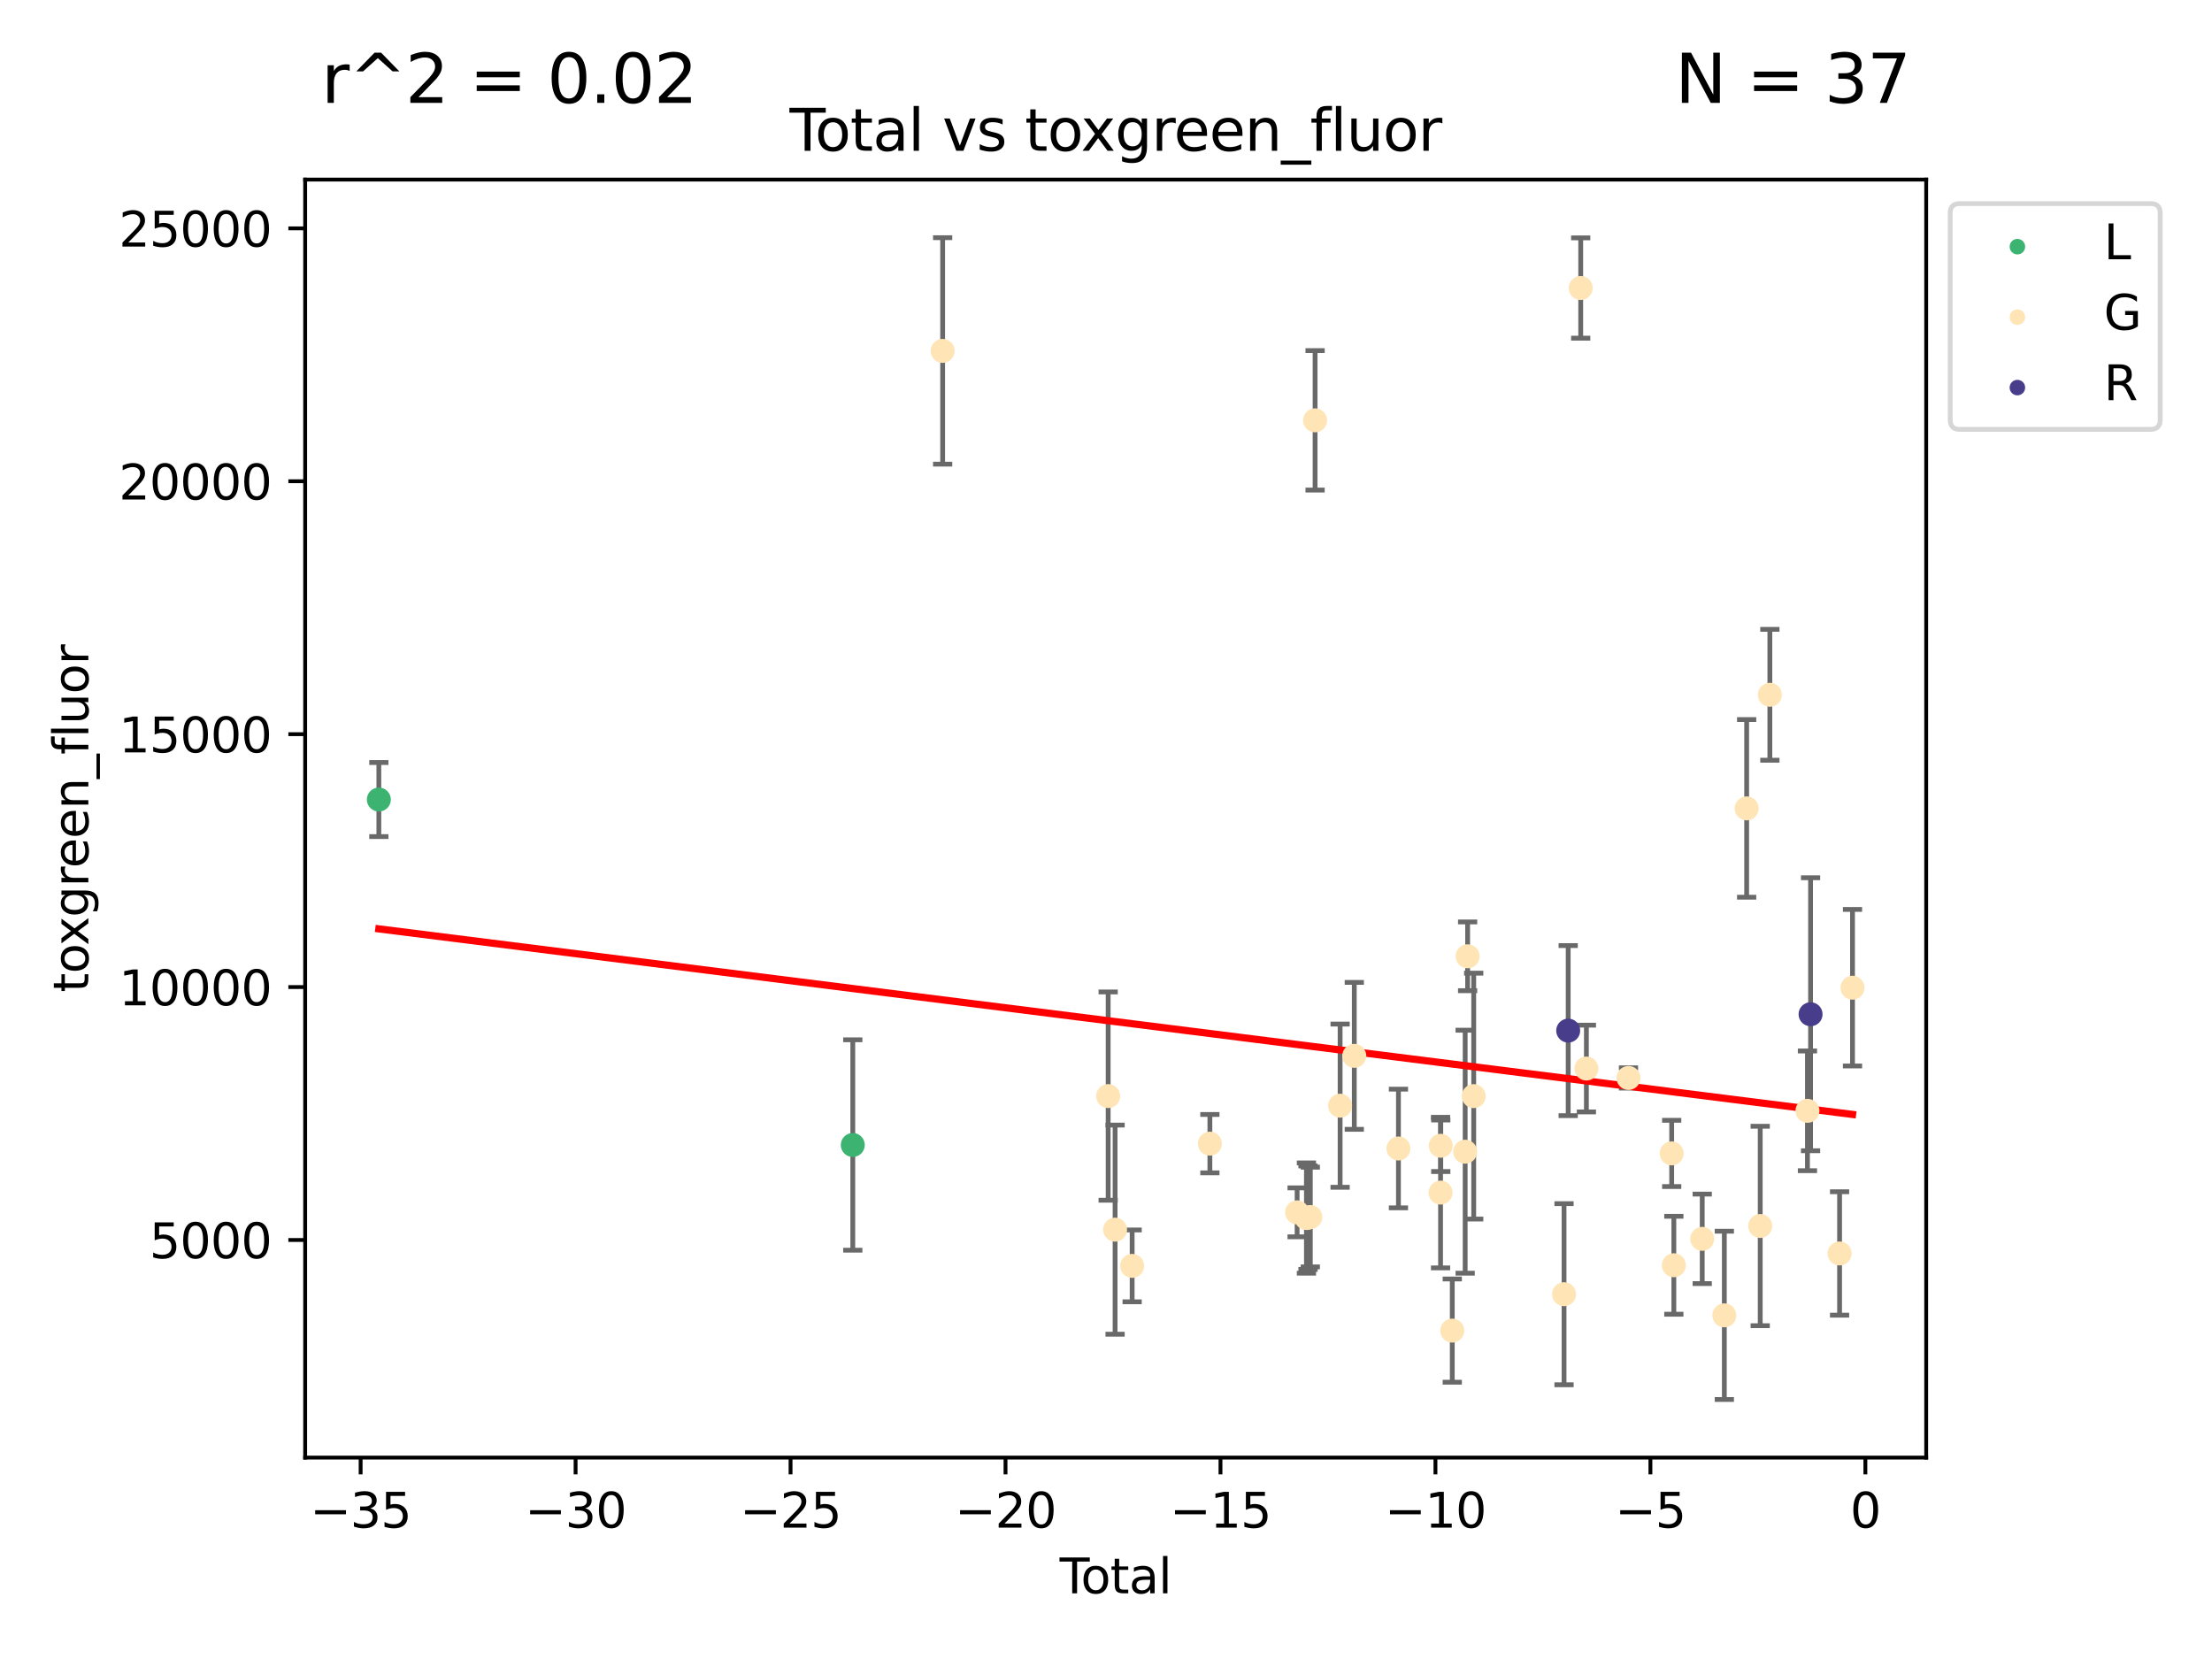 <?xml version="1.0" encoding="utf-8" standalone="no"?>
<!DOCTYPE svg PUBLIC "-//W3C//DTD SVG 1.1//EN"
  "http://www.w3.org/Graphics/SVG/1.1/DTD/svg11.dtd">
<svg xmlns:xlink="http://www.w3.org/1999/xlink" width="460.8pt" height="345.6pt" viewBox="0 0 460.8 345.6" xmlns="http://www.w3.org/2000/svg" version="1.1">
 <defs>
  <style type="text/css">*{stroke-linejoin: round; stroke-linecap: butt}</style>
 </defs>
 <g id="figure_1">
  <g id="patch_1">
   <path d="M 0 345.6 
L 460.8 345.6 
L 460.8 0 
L 0 0 
z
" style="fill: #ffffff"/>
  </g>
  <g id="axes_1">
   <g id="patch_2">
    <path d="M 63.571 303.64 
L 401.26 303.64 
L 401.26 37.411 
L 63.571 37.411 
z
" style="fill: #ffffff"/>
   </g>
   <g id="PathCollection_1">
    <defs>
     <path id="m915b7c02ff" d="M 0 1.118 
C 0.297 1.118 0.581 1 0.791 0.791 
C 1 0.581 1.118 0.297 1.118 0 
C 1.118 -0.297 1 -0.581 0.791 -0.791 
C 0.581 -1 0.297 -1.118 0 -1.118 
C -0.297 -1.118 -0.581 -1 -0.791 -0.791 
C -1 -0.581 -1.118 -0.297 -1.118 0 
C -1.118 0.297 -1 0.581 -0.791 0.791 
C -0.581 1 -0.297 1.118 0 1.118 
z
" style="stroke: #3cb371"/>
    </defs>
    <g clip-path="url(#p51279ee8c5)">
     <use xlink:href="#m915b7c02ff" x="78.921" y="166.56" style="fill: #3cb371; stroke: #3cb371"/>
     <use xlink:href="#m915b7c02ff" x="177.651" y="238.522" style="fill: #3cb371; stroke: #3cb371"/>
    </g>
   </g>
   <g id="PathCollection_2">
    <defs>
     <path id="m45f2be95b2" d="M 0 1.118 
C 0.297 1.118 0.581 1 0.791 0.791 
C 1 0.581 1.118 0.297 1.118 0 
C 1.118 -0.297 1 -0.581 0.791 -0.791 
C 0.581 -1 0.297 -1.118 0 -1.118 
C -0.297 -1.118 -0.581 -1 -0.791 -0.791 
C -1 -0.581 -1.118 -0.297 -1.118 0 
C -1.118 0.297 -1 0.581 -0.791 0.791 
C -0.581 1 -0.297 1.118 0 1.118 
z
" style="stroke: #ffe4b5"/>
    </defs>
    <g clip-path="url(#p51279ee8c5)">
     <use xlink:href="#m45f2be95b2" x="196.371" y="73.099" style="fill: #ffe4b5; stroke: #ffe4b5"/>
     <use xlink:href="#m45f2be95b2" x="230.85" y="228.334" style="fill: #ffe4b5; stroke: #ffe4b5"/>
     <use xlink:href="#m45f2be95b2" x="232.294" y="256.158" style="fill: #ffe4b5; stroke: #ffe4b5"/>
     <use xlink:href="#m45f2be95b2" x="235.846" y="263.706" style="fill: #ffe4b5; stroke: #ffe4b5"/>
     <use xlink:href="#m45f2be95b2" x="252.041" y="238.245" style="fill: #ffe4b5; stroke: #ffe4b5"/>
     <use xlink:href="#m45f2be95b2" x="270.213" y="252.55" style="fill: #ffe4b5; stroke: #ffe4b5"/>
     <use xlink:href="#m45f2be95b2" x="272.154" y="253.745" style="fill: #ffe4b5; stroke: #ffe4b5"/>
     <use xlink:href="#m45f2be95b2" x="272.483" y="253.666" style="fill: #ffe4b5; stroke: #ffe4b5"/>
     <use xlink:href="#m45f2be95b2" x="272.962" y="253.53" style="fill: #ffe4b5; stroke: #ffe4b5"/>
     <use xlink:href="#m45f2be95b2" x="273.958" y="87.564" style="fill: #ffe4b5; stroke: #ffe4b5"/>
     <use xlink:href="#m45f2be95b2" x="279.17" y="230.334" style="fill: #ffe4b5; stroke: #ffe4b5"/>
     <use xlink:href="#m45f2be95b2" x="282.124" y="219.953" style="fill: #ffe4b5; stroke: #ffe4b5"/>
     <use xlink:href="#m45f2be95b2" x="291.322" y="239.253" style="fill: #ffe4b5; stroke: #ffe4b5"/>
     <use xlink:href="#m45f2be95b2" x="300.094" y="248.439" style="fill: #ffe4b5; stroke: #ffe4b5"/>
     <use xlink:href="#m45f2be95b2" x="300.14" y="238.684" style="fill: #ffe4b5; stroke: #ffe4b5"/>
     <use xlink:href="#m45f2be95b2" x="302.534" y="277.189" style="fill: #ffe4b5; stroke: #ffe4b5"/>
     <use xlink:href="#m45f2be95b2" x="305.221" y="239.919" style="fill: #ffe4b5; stroke: #ffe4b5"/>
     <use xlink:href="#m45f2be95b2" x="305.732" y="199.214" style="fill: #ffe4b5; stroke: #ffe4b5"/>
     <use xlink:href="#m45f2be95b2" x="307.001" y="228.34" style="fill: #ffe4b5; stroke: #ffe4b5"/>
     <use xlink:href="#m45f2be95b2" x="325.818" y="269.607" style="fill: #ffe4b5; stroke: #ffe4b5"/>
     <use xlink:href="#m45f2be95b2" x="329.291" y="59.999" style="fill: #ffe4b5; stroke: #ffe4b5"/>
     <use xlink:href="#m45f2be95b2" x="330.476" y="222.597" style="fill: #ffe4b5; stroke: #ffe4b5"/>
     <use xlink:href="#m45f2be95b2" x="339.243" y="224.557" style="fill: #ffe4b5; stroke: #ffe4b5"/>
     <use xlink:href="#m45f2be95b2" x="348.243" y="240.275" style="fill: #ffe4b5; stroke: #ffe4b5"/>
     <use xlink:href="#m45f2be95b2" x="348.692" y="263.573" style="fill: #ffe4b5; stroke: #ffe4b5"/>
     <use xlink:href="#m45f2be95b2" x="354.605" y="258.073" style="fill: #ffe4b5; stroke: #ffe4b5"/>
     <use xlink:href="#m45f2be95b2" x="359.21" y="274.009" style="fill: #ffe4b5; stroke: #ffe4b5"/>
     <use xlink:href="#m45f2be95b2" x="363.86" y="168.402" style="fill: #ffe4b5; stroke: #ffe4b5"/>
     <use xlink:href="#m45f2be95b2" x="366.685" y="255.394" style="fill: #ffe4b5; stroke: #ffe4b5"/>
     <use xlink:href="#m45f2be95b2" x="368.694" y="144.736" style="fill: #ffe4b5; stroke: #ffe4b5"/>
     <use xlink:href="#m45f2be95b2" x="376.525" y="231.405" style="fill: #ffe4b5; stroke: #ffe4b5"/>
     <use xlink:href="#m45f2be95b2" x="383.218" y="261.118" style="fill: #ffe4b5; stroke: #ffe4b5"/>
     <use xlink:href="#m45f2be95b2" x="385.911" y="205.756" style="fill: #ffe4b5; stroke: #ffe4b5"/>
    </g>
   </g>
   <g id="PathCollection_3">
    <defs>
     <path id="mbca2fcb481" d="M 0 1.118 
C 0.297 1.118 0.581 1 0.791 0.791 
C 1 0.581 1.118 0.297 1.118 0 
C 1.118 -0.297 1 -0.581 0.791 -0.791 
C 0.581 -1 0.297 -1.118 0 -1.118 
C -0.297 -1.118 -0.581 -1 -0.791 -0.791 
C -1 -0.581 -1.118 -0.297 -1.118 0 
C -1.118 0.297 -1 0.581 -0.791 0.791 
C -0.581 1 -0.297 1.118 0 1.118 
z
" style="stroke: #483d8b"/>
    </defs>
    <g clip-path="url(#p51279ee8c5)">
     <use xlink:href="#mbca2fcb481" x="326.683" y="214.696" style="fill: #483d8b; stroke: #483d8b"/>
     <use xlink:href="#mbca2fcb481" x="377.174" y="211.285" style="fill: #483d8b; stroke: #483d8b"/>
    </g>
   </g>
   <g id="matplotlib.axis_1">
    <g id="xtick_1">
     <g id="line2d_1">
      <defs>
       <path id="m0733c10290" d="M 0 0 
L 0 3.5 
" style="stroke: #000000; stroke-width: 0.8"/>
      </defs>
      <g>
       <use xlink:href="#m0733c10290" x="75.125" y="303.64" style="stroke: #000000; stroke-width: 0.8"/>
      </g>
     </g>
     <g id="text_1">
      <!-- −35 -->
      <g transform="translate(64.573 318.238)scale(0.1 -0.1)">
       <defs>
        <path id="DejaVuSans-2212" d="M 678 2272 
L 4684 2272 
L 4684 1741 
L 678 1741 
L 678 2272 
z
" transform="scale(0.016)"/>
        <path id="DejaVuSans-33" d="M 2597 2516 
Q 3050 2419 3304 2112 
Q 3559 1806 3559 1356 
Q 3559 666 3084 287 
Q 2609 -91 1734 -91 
Q 1441 -91 1130 -33 
Q 819 25 488 141 
L 488 750 
Q 750 597 1062 519 
Q 1375 441 1716 441 
Q 2309 441 2620 675 
Q 2931 909 2931 1356 
Q 2931 1769 2642 2001 
Q 2353 2234 1838 2234 
L 1294 2234 
L 1294 2753 
L 1863 2753 
Q 2328 2753 2575 2939 
Q 2822 3125 2822 3475 
Q 2822 3834 2567 4026 
Q 2313 4219 1838 4219 
Q 1578 4219 1281 4162 
Q 984 4106 628 3988 
L 628 4550 
Q 988 4650 1302 4700 
Q 1616 4750 1894 4750 
Q 2613 4750 3031 4423 
Q 3450 4097 3450 3541 
Q 3450 3153 3228 2886 
Q 3006 2619 2597 2516 
z
" transform="scale(0.016)"/>
        <path id="DejaVuSans-35" d="M 691 4666 
L 3169 4666 
L 3169 4134 
L 1269 4134 
L 1269 2991 
Q 1406 3038 1543 3061 
Q 1681 3084 1819 3084 
Q 2600 3084 3056 2656 
Q 3513 2228 3513 1497 
Q 3513 744 3044 326 
Q 2575 -91 1722 -91 
Q 1428 -91 1123 -41 
Q 819 9 494 109 
L 494 744 
Q 775 591 1075 516 
Q 1375 441 1709 441 
Q 2250 441 2565 725 
Q 2881 1009 2881 1497 
Q 2881 1984 2565 2268 
Q 2250 2553 1709 2553 
Q 1456 2553 1204 2497 
Q 953 2441 691 2322 
L 691 4666 
z
" transform="scale(0.016)"/>
       </defs>
       <use xlink:href="#DejaVuSans-2212"/>
       <use xlink:href="#DejaVuSans-33" x="83.789"/>
       <use xlink:href="#DejaVuSans-35" x="147.412"/>
      </g>
     </g>
    </g>
    <g id="xtick_2">
     <g id="line2d_2">
      <g>
       <use xlink:href="#m0733c10290" x="119.906" y="303.64" style="stroke: #000000; stroke-width: 0.8"/>
      </g>
     </g>
     <g id="text_2">
      <!-- −30 -->
      <g transform="translate(109.353 318.238)scale(0.1 -0.1)">
       <defs>
        <path id="DejaVuSans-30" d="M 2034 4250 
Q 1547 4250 1301 3770 
Q 1056 3291 1056 2328 
Q 1056 1369 1301 889 
Q 1547 409 2034 409 
Q 2525 409 2770 889 
Q 3016 1369 3016 2328 
Q 3016 3291 2770 3770 
Q 2525 4250 2034 4250 
z
M 2034 4750 
Q 2819 4750 3233 4129 
Q 3647 3509 3647 2328 
Q 3647 1150 3233 529 
Q 2819 -91 2034 -91 
Q 1250 -91 836 529 
Q 422 1150 422 2328 
Q 422 3509 836 4129 
Q 1250 4750 2034 4750 
z
" transform="scale(0.016)"/>
       </defs>
       <use xlink:href="#DejaVuSans-2212"/>
       <use xlink:href="#DejaVuSans-33" x="83.789"/>
       <use xlink:href="#DejaVuSans-30" x="147.412"/>
      </g>
     </g>
    </g>
    <g id="xtick_3">
     <g id="line2d_3">
      <g>
       <use xlink:href="#m0733c10290" x="164.686" y="303.64" style="stroke: #000000; stroke-width: 0.8"/>
      </g>
     </g>
     <g id="text_3">
      <!-- −25 -->
      <g transform="translate(154.134 318.238)scale(0.1 -0.1)">
       <defs>
        <path id="DejaVuSans-32" d="M 1228 531 
L 3431 531 
L 3431 0 
L 469 0 
L 469 531 
Q 828 903 1448 1529 
Q 2069 2156 2228 2338 
Q 2531 2678 2651 2914 
Q 2772 3150 2772 3378 
Q 2772 3750 2511 3984 
Q 2250 4219 1831 4219 
Q 1534 4219 1204 4116 
Q 875 4013 500 3803 
L 500 4441 
Q 881 4594 1212 4672 
Q 1544 4750 1819 4750 
Q 2544 4750 2975 4387 
Q 3406 4025 3406 3419 
Q 3406 3131 3298 2873 
Q 3191 2616 2906 2266 
Q 2828 2175 2409 1742 
Q 1991 1309 1228 531 
z
" transform="scale(0.016)"/>
       </defs>
       <use xlink:href="#DejaVuSans-2212"/>
       <use xlink:href="#DejaVuSans-32" x="83.789"/>
       <use xlink:href="#DejaVuSans-35" x="147.412"/>
      </g>
     </g>
    </g>
    <g id="xtick_4">
     <g id="line2d_4">
      <g>
       <use xlink:href="#m0733c10290" x="209.467" y="303.64" style="stroke: #000000; stroke-width: 0.8"/>
      </g>
     </g>
     <g id="text_4">
      <!-- −20 -->
      <g transform="translate(198.915 318.238)scale(0.1 -0.1)">
       <use xlink:href="#DejaVuSans-2212"/>
       <use xlink:href="#DejaVuSans-32" x="83.789"/>
       <use xlink:href="#DejaVuSans-30" x="147.412"/>
      </g>
     </g>
    </g>
    <g id="xtick_5">
     <g id="line2d_5">
      <g>
       <use xlink:href="#m0733c10290" x="254.248" y="303.64" style="stroke: #000000; stroke-width: 0.8"/>
      </g>
     </g>
     <g id="text_5">
      <!-- −15 -->
      <g transform="translate(243.695 318.238)scale(0.1 -0.1)">
       <defs>
        <path id="DejaVuSans-31" d="M 794 531 
L 1825 531 
L 1825 4091 
L 703 3866 
L 703 4441 
L 1819 4666 
L 2450 4666 
L 2450 531 
L 3481 531 
L 3481 0 
L 794 0 
L 794 531 
z
" transform="scale(0.016)"/>
       </defs>
       <use xlink:href="#DejaVuSans-2212"/>
       <use xlink:href="#DejaVuSans-31" x="83.789"/>
       <use xlink:href="#DejaVuSans-35" x="147.412"/>
      </g>
     </g>
    </g>
    <g id="xtick_6">
     <g id="line2d_6">
      <g>
       <use xlink:href="#m0733c10290" x="299.028" y="303.64" style="stroke: #000000; stroke-width: 0.8"/>
      </g>
     </g>
     <g id="text_6">
      <!-- −10 -->
      <g transform="translate(288.476 318.238)scale(0.1 -0.1)">
       <use xlink:href="#DejaVuSans-2212"/>
       <use xlink:href="#DejaVuSans-31" x="83.789"/>
       <use xlink:href="#DejaVuSans-30" x="147.412"/>
      </g>
     </g>
    </g>
    <g id="xtick_7">
     <g id="line2d_7">
      <g>
       <use xlink:href="#m0733c10290" x="343.809" y="303.64" style="stroke: #000000; stroke-width: 0.8"/>
      </g>
     </g>
     <g id="text_7">
      <!-- −5 -->
      <g transform="translate(336.438 318.238)scale(0.1 -0.1)">
       <use xlink:href="#DejaVuSans-2212"/>
       <use xlink:href="#DejaVuSans-35" x="83.789"/>
      </g>
     </g>
    </g>
    <g id="xtick_8">
     <g id="line2d_8">
      <g>
       <use xlink:href="#m0733c10290" x="388.59" y="303.64" style="stroke: #000000; stroke-width: 0.8"/>
      </g>
     </g>
     <g id="text_8">
      <!-- 0 -->
      <g transform="translate(385.408 318.238)scale(0.1 -0.1)">
       <use xlink:href="#DejaVuSans-30"/>
      </g>
     </g>
    </g>
    <g id="text_9">
     <!-- Total -->
     <g transform="translate(220.739 331.917)scale(0.1 -0.1)">
      <defs>
       <path id="DejaVuSans-54" d="M -19 4666 
L 3928 4666 
L 3928 4134 
L 2272 4134 
L 2272 0 
L 1638 0 
L 1638 4134 
L -19 4134 
L -19 4666 
z
" transform="scale(0.016)"/>
       <path id="DejaVuSans-6f" d="M 1959 3097 
Q 1497 3097 1228 2736 
Q 959 2375 959 1747 
Q 959 1119 1226 758 
Q 1494 397 1959 397 
Q 2419 397 2687 759 
Q 2956 1122 2956 1747 
Q 2956 2369 2687 2733 
Q 2419 3097 1959 3097 
z
M 1959 3584 
Q 2709 3584 3137 3096 
Q 3566 2609 3566 1747 
Q 3566 888 3137 398 
Q 2709 -91 1959 -91 
Q 1206 -91 779 398 
Q 353 888 353 1747 
Q 353 2609 779 3096 
Q 1206 3584 1959 3584 
z
" transform="scale(0.016)"/>
       <path id="DejaVuSans-74" d="M 1172 4494 
L 1172 3500 
L 2356 3500 
L 2356 3053 
L 1172 3053 
L 1172 1153 
Q 1172 725 1289 603 
Q 1406 481 1766 481 
L 2356 481 
L 2356 0 
L 1766 0 
Q 1100 0 847 248 
Q 594 497 594 1153 
L 594 3053 
L 172 3053 
L 172 3500 
L 594 3500 
L 594 4494 
L 1172 4494 
z
" transform="scale(0.016)"/>
       <path id="DejaVuSans-61" d="M 2194 1759 
Q 1497 1759 1228 1600 
Q 959 1441 959 1056 
Q 959 750 1161 570 
Q 1363 391 1709 391 
Q 2188 391 2477 730 
Q 2766 1069 2766 1631 
L 2766 1759 
L 2194 1759 
z
M 3341 1997 
L 3341 0 
L 2766 0 
L 2766 531 
Q 2569 213 2275 61 
Q 1981 -91 1556 -91 
Q 1019 -91 701 211 
Q 384 513 384 1019 
Q 384 1609 779 1909 
Q 1175 2209 1959 2209 
L 2766 2209 
L 2766 2266 
Q 2766 2663 2505 2880 
Q 2244 3097 1772 3097 
Q 1472 3097 1187 3025 
Q 903 2953 641 2809 
L 641 3341 
Q 956 3463 1253 3523 
Q 1550 3584 1831 3584 
Q 2591 3584 2966 3190 
Q 3341 2797 3341 1997 
z
" transform="scale(0.016)"/>
       <path id="DejaVuSans-6c" d="M 603 4863 
L 1178 4863 
L 1178 0 
L 603 0 
L 603 4863 
z
" transform="scale(0.016)"/>
      </defs>
      <use xlink:href="#DejaVuSans-54"/>
      <use xlink:href="#DejaVuSans-6f" x="44.084"/>
      <use xlink:href="#DejaVuSans-74" x="105.266"/>
      <use xlink:href="#DejaVuSans-61" x="144.475"/>
      <use xlink:href="#DejaVuSans-6c" x="205.754"/>
     </g>
    </g>
   </g>
   <g id="matplotlib.axis_2">
    <g id="ytick_1">
     <g id="line2d_9">
      <defs>
       <path id="m9ee59c0e42" d="M 0 0 
L -3.5 0 
" style="stroke: #000000; stroke-width: 0.8"/>
      </defs>
      <g>
       <use xlink:href="#m9ee59c0e42" x="63.571" y="258.308" style="stroke: #000000; stroke-width: 0.8"/>
      </g>
     </g>
     <g id="text_10">
      <!-- 5000 -->
      <g transform="translate(31.121 262.107)scale(0.1 -0.1)">
       <use xlink:href="#DejaVuSans-35"/>
       <use xlink:href="#DejaVuSans-30" x="63.623"/>
       <use xlink:href="#DejaVuSans-30" x="127.246"/>
       <use xlink:href="#DejaVuSans-30" x="190.869"/>
      </g>
     </g>
    </g>
    <g id="ytick_2">
     <g id="line2d_10">
      <g>
       <use xlink:href="#m9ee59c0e42" x="63.571" y="205.624" style="stroke: #000000; stroke-width: 0.8"/>
      </g>
     </g>
     <g id="text_11">
      <!-- 10000 -->
      <g transform="translate(24.759 209.423)scale(0.1 -0.1)">
       <use xlink:href="#DejaVuSans-31"/>
       <use xlink:href="#DejaVuSans-30" x="63.623"/>
       <use xlink:href="#DejaVuSans-30" x="127.246"/>
       <use xlink:href="#DejaVuSans-30" x="190.869"/>
       <use xlink:href="#DejaVuSans-30" x="254.492"/>
      </g>
     </g>
    </g>
    <g id="ytick_3">
     <g id="line2d_11">
      <g>
       <use xlink:href="#m9ee59c0e42" x="63.571" y="152.939" style="stroke: #000000; stroke-width: 0.8"/>
      </g>
     </g>
     <g id="text_12">
      <!-- 15000 -->
      <g transform="translate(24.759 156.739)scale(0.1 -0.1)">
       <use xlink:href="#DejaVuSans-31"/>
       <use xlink:href="#DejaVuSans-35" x="63.623"/>
       <use xlink:href="#DejaVuSans-30" x="127.246"/>
       <use xlink:href="#DejaVuSans-30" x="190.869"/>
       <use xlink:href="#DejaVuSans-30" x="254.492"/>
      </g>
     </g>
    </g>
    <g id="ytick_4">
     <g id="line2d_12">
      <g>
       <use xlink:href="#m9ee59c0e42" x="63.571" y="100.255" style="stroke: #000000; stroke-width: 0.8"/>
      </g>
     </g>
     <g id="text_13">
      <!-- 20000 -->
      <g transform="translate(24.759 104.054)scale(0.1 -0.1)">
       <use xlink:href="#DejaVuSans-32"/>
       <use xlink:href="#DejaVuSans-30" x="63.623"/>
       <use xlink:href="#DejaVuSans-30" x="127.246"/>
       <use xlink:href="#DejaVuSans-30" x="190.869"/>
       <use xlink:href="#DejaVuSans-30" x="254.492"/>
      </g>
     </g>
    </g>
    <g id="ytick_5">
     <g id="line2d_13">
      <g>
       <use xlink:href="#m9ee59c0e42" x="63.571" y="47.571" style="stroke: #000000; stroke-width: 0.8"/>
      </g>
     </g>
     <g id="text_14">
      <!-- 25000 -->
      <g transform="translate(24.759 51.37)scale(0.1 -0.1)">
       <use xlink:href="#DejaVuSans-32"/>
       <use xlink:href="#DejaVuSans-35" x="63.623"/>
       <use xlink:href="#DejaVuSans-30" x="127.246"/>
       <use xlink:href="#DejaVuSans-30" x="190.869"/>
       <use xlink:href="#DejaVuSans-30" x="254.492"/>
      </g>
     </g>
    </g>
    <g id="text_15">
     <!-- toxgreen_fluor -->
     <g transform="translate(18.401 206.72)rotate(-90)scale(0.1 -0.1)">
      <defs>
       <path id="DejaVuSans-78" d="M 3513 3500 
L 2247 1797 
L 3578 0 
L 2900 0 
L 1881 1375 
L 863 0 
L 184 0 
L 1544 1831 
L 300 3500 
L 978 3500 
L 1906 2253 
L 2834 3500 
L 3513 3500 
z
" transform="scale(0.016)"/>
       <path id="DejaVuSans-67" d="M 2906 1791 
Q 2906 2416 2648 2759 
Q 2391 3103 1925 3103 
Q 1463 3103 1205 2759 
Q 947 2416 947 1791 
Q 947 1169 1205 825 
Q 1463 481 1925 481 
Q 2391 481 2648 825 
Q 2906 1169 2906 1791 
z
M 3481 434 
Q 3481 -459 3084 -895 
Q 2688 -1331 1869 -1331 
Q 1566 -1331 1297 -1286 
Q 1028 -1241 775 -1147 
L 775 -588 
Q 1028 -725 1275 -790 
Q 1522 -856 1778 -856 
Q 2344 -856 2625 -561 
Q 2906 -266 2906 331 
L 2906 616 
Q 2728 306 2450 153 
Q 2172 0 1784 0 
Q 1141 0 747 490 
Q 353 981 353 1791 
Q 353 2603 747 3093 
Q 1141 3584 1784 3584 
Q 2172 3584 2450 3431 
Q 2728 3278 2906 2969 
L 2906 3500 
L 3481 3500 
L 3481 434 
z
" transform="scale(0.016)"/>
       <path id="DejaVuSans-72" d="M 2631 2963 
Q 2534 3019 2420 3045 
Q 2306 3072 2169 3072 
Q 1681 3072 1420 2755 
Q 1159 2438 1159 1844 
L 1159 0 
L 581 0 
L 581 3500 
L 1159 3500 
L 1159 2956 
Q 1341 3275 1631 3429 
Q 1922 3584 2338 3584 
Q 2397 3584 2469 3576 
Q 2541 3569 2628 3553 
L 2631 2963 
z
" transform="scale(0.016)"/>
       <path id="DejaVuSans-65" d="M 3597 1894 
L 3597 1613 
L 953 1613 
Q 991 1019 1311 708 
Q 1631 397 2203 397 
Q 2534 397 2845 478 
Q 3156 559 3463 722 
L 3463 178 
Q 3153 47 2828 -22 
Q 2503 -91 2169 -91 
Q 1331 -91 842 396 
Q 353 884 353 1716 
Q 353 2575 817 3079 
Q 1281 3584 2069 3584 
Q 2775 3584 3186 3129 
Q 3597 2675 3597 1894 
z
M 3022 2063 
Q 3016 2534 2758 2815 
Q 2500 3097 2075 3097 
Q 1594 3097 1305 2825 
Q 1016 2553 972 2059 
L 3022 2063 
z
" transform="scale(0.016)"/>
       <path id="DejaVuSans-6e" d="M 3513 2113 
L 3513 0 
L 2938 0 
L 2938 2094 
Q 2938 2591 2744 2837 
Q 2550 3084 2163 3084 
Q 1697 3084 1428 2787 
Q 1159 2491 1159 1978 
L 1159 0 
L 581 0 
L 581 3500 
L 1159 3500 
L 1159 2956 
Q 1366 3272 1645 3428 
Q 1925 3584 2291 3584 
Q 2894 3584 3203 3211 
Q 3513 2838 3513 2113 
z
" transform="scale(0.016)"/>
       <path id="DejaVuSans-5f" d="M 3263 -1063 
L 3263 -1509 
L -63 -1509 
L -63 -1063 
L 3263 -1063 
z
" transform="scale(0.016)"/>
       <path id="DejaVuSans-66" d="M 2375 4863 
L 2375 4384 
L 1825 4384 
Q 1516 4384 1395 4259 
Q 1275 4134 1275 3809 
L 1275 3500 
L 2222 3500 
L 2222 3053 
L 1275 3053 
L 1275 0 
L 697 0 
L 697 3053 
L 147 3053 
L 147 3500 
L 697 3500 
L 697 3744 
Q 697 4328 969 4595 
Q 1241 4863 1831 4863 
L 2375 4863 
z
" transform="scale(0.016)"/>
       <path id="DejaVuSans-75" d="M 544 1381 
L 544 3500 
L 1119 3500 
L 1119 1403 
Q 1119 906 1312 657 
Q 1506 409 1894 409 
Q 2359 409 2629 706 
Q 2900 1003 2900 1516 
L 2900 3500 
L 3475 3500 
L 3475 0 
L 2900 0 
L 2900 538 
Q 2691 219 2414 64 
Q 2138 -91 1772 -91 
Q 1169 -91 856 284 
Q 544 659 544 1381 
z
M 1991 3584 
L 1991 3584 
z
" transform="scale(0.016)"/>
      </defs>
      <use xlink:href="#DejaVuSans-74"/>
      <use xlink:href="#DejaVuSans-6f" x="39.209"/>
      <use xlink:href="#DejaVuSans-78" x="97.266"/>
      <use xlink:href="#DejaVuSans-67" x="156.445"/>
      <use xlink:href="#DejaVuSans-72" x="219.922"/>
      <use xlink:href="#DejaVuSans-65" x="258.785"/>
      <use xlink:href="#DejaVuSans-65" x="320.309"/>
      <use xlink:href="#DejaVuSans-6e" x="381.832"/>
      <use xlink:href="#DejaVuSans-5f" x="445.211"/>
      <use xlink:href="#DejaVuSans-66" x="495.211"/>
      <use xlink:href="#DejaVuSans-6c" x="530.416"/>
      <use xlink:href="#DejaVuSans-75" x="558.199"/>
      <use xlink:href="#DejaVuSans-6f" x="621.578"/>
      <use xlink:href="#DejaVuSans-72" x="682.76"/>
     </g>
    </g>
   </g>
   <g id="LineCollection_1">
    <path d="M 78.921 174.275 
L 78.921 158.846 
" clip-path="url(#p51279ee8c5)" style="fill: none; stroke: #696969"/>
    <path d="M 177.651 260.439 
L 177.651 216.605 
" clip-path="url(#p51279ee8c5)" style="fill: none; stroke: #696969"/>
   </g>
   <g id="line2d_14">
    <defs>
     <path id="m45210d6187" d="M 2 0 
L -2 -0 
" style="stroke: #696969"/>
    </defs>
    <g clip-path="url(#p51279ee8c5)">
     <use xlink:href="#m45210d6187" x="78.921" y="174.275" style="fill: #696969; stroke: #696969"/>
     <use xlink:href="#m45210d6187" x="177.651" y="260.439" style="fill: #696969; stroke: #696969"/>
    </g>
   </g>
   <g id="line2d_15">
    <g clip-path="url(#p51279ee8c5)">
     <use xlink:href="#m45210d6187" x="78.921" y="158.846" style="fill: #696969; stroke: #696969"/>
     <use xlink:href="#m45210d6187" x="177.651" y="216.605" style="fill: #696969; stroke: #696969"/>
    </g>
   </g>
   <g id="LineCollection_2">
    <path d="M 196.371 96.686 
L 196.371 49.513 
" clip-path="url(#p51279ee8c5)" style="fill: none; stroke: #696969"/>
    <path d="M 230.85 250.027 
L 230.85 206.642 
" clip-path="url(#p51279ee8c5)" style="fill: none; stroke: #696969"/>
    <path d="M 232.294 277.943 
L 232.294 234.374 
" clip-path="url(#p51279ee8c5)" style="fill: none; stroke: #696969"/>
    <path d="M 235.846 271.192 
L 235.846 256.219 
" clip-path="url(#p51279ee8c5)" style="fill: none; stroke: #696969"/>
    <path d="M 252.041 244.33 
L 252.041 232.16 
" clip-path="url(#p51279ee8c5)" style="fill: none; stroke: #696969"/>
    <path d="M 270.213 257.646 
L 270.213 247.454 
" clip-path="url(#p51279ee8c5)" style="fill: none; stroke: #696969"/>
    <path d="M 272.154 265.232 
L 272.154 242.258 
" clip-path="url(#p51279ee8c5)" style="fill: none; stroke: #696969"/>
    <path d="M 272.483 264.438 
L 272.483 242.894 
" clip-path="url(#p51279ee8c5)" style="fill: none; stroke: #696969"/>
    <path d="M 272.962 263.917 
L 272.962 243.143 
" clip-path="url(#p51279ee8c5)" style="fill: none; stroke: #696969"/>
    <path d="M 273.958 102.087 
L 273.958 73.041 
" clip-path="url(#p51279ee8c5)" style="fill: none; stroke: #696969"/>
    <path d="M 279.17 247.334 
L 279.17 213.334 
" clip-path="url(#p51279ee8c5)" style="fill: none; stroke: #696969"/>
    <path d="M 282.124 235.26 
L 282.124 204.647 
" clip-path="url(#p51279ee8c5)" style="fill: none; stroke: #696969"/>
    <path d="M 291.322 251.611 
L 291.322 226.895 
" clip-path="url(#p51279ee8c5)" style="fill: none; stroke: #696969"/>
    <path d="M 300.094 264.127 
L 300.094 232.751 
" clip-path="url(#p51279ee8c5)" style="fill: none; stroke: #696969"/>
    <path d="M 300.14 244.053 
L 300.14 233.315 
" clip-path="url(#p51279ee8c5)" style="fill: none; stroke: #696969"/>
    <path d="M 302.534 287.942 
L 302.534 266.435 
" clip-path="url(#p51279ee8c5)" style="fill: none; stroke: #696969"/>
    <path d="M 305.221 265.23 
L 305.221 214.608 
" clip-path="url(#p51279ee8c5)" style="fill: none; stroke: #696969"/>
    <path d="M 305.732 206.375 
L 305.732 192.053 
" clip-path="url(#p51279ee8c5)" style="fill: none; stroke: #696969"/>
    <path d="M 307.001 253.95 
L 307.001 202.729 
" clip-path="url(#p51279ee8c5)" style="fill: none; stroke: #696969"/>
    <path d="M 325.818 288.474 
L 325.818 250.739 
" clip-path="url(#p51279ee8c5)" style="fill: none; stroke: #696969"/>
    <path d="M 329.291 70.448 
L 329.291 49.55 
" clip-path="url(#p51279ee8c5)" style="fill: none; stroke: #696969"/>
    <path d="M 330.476 231.633 
L 330.476 213.562 
" clip-path="url(#p51279ee8c5)" style="fill: none; stroke: #696969"/>
    <path d="M 339.243 226.669 
L 339.243 222.445 
" clip-path="url(#p51279ee8c5)" style="fill: none; stroke: #696969"/>
    <path d="M 348.243 247.175 
L 348.243 233.376 
" clip-path="url(#p51279ee8c5)" style="fill: none; stroke: #696969"/>
    <path d="M 348.692 273.778 
L 348.692 253.369 
" clip-path="url(#p51279ee8c5)" style="fill: none; stroke: #696969"/>
    <path d="M 354.605 267.391 
L 354.605 248.754 
" clip-path="url(#p51279ee8c5)" style="fill: none; stroke: #696969"/>
    <path d="M 359.21 291.539 
L 359.21 256.48 
" clip-path="url(#p51279ee8c5)" style="fill: none; stroke: #696969"/>
    <path d="M 363.86 186.905 
L 363.86 149.9 
" clip-path="url(#p51279ee8c5)" style="fill: none; stroke: #696969"/>
    <path d="M 366.685 276.164 
L 366.685 234.625 
" clip-path="url(#p51279ee8c5)" style="fill: none; stroke: #696969"/>
    <path d="M 368.694 158.368 
L 368.694 131.105 
" clip-path="url(#p51279ee8c5)" style="fill: none; stroke: #696969"/>
    <path d="M 376.525 243.876 
L 376.525 218.934 
" clip-path="url(#p51279ee8c5)" style="fill: none; stroke: #696969"/>
    <path d="M 383.218 273.973 
L 383.218 248.262 
" clip-path="url(#p51279ee8c5)" style="fill: none; stroke: #696969"/>
    <path d="M 385.911 222.061 
L 385.911 189.45 
" clip-path="url(#p51279ee8c5)" style="fill: none; stroke: #696969"/>
   </g>
   <g id="line2d_16">
    <g clip-path="url(#p51279ee8c5)">
     <use xlink:href="#m45210d6187" x="196.371" y="96.686" style="fill: #696969; stroke: #696969"/>
     <use xlink:href="#m45210d6187" x="230.85" y="250.027" style="fill: #696969; stroke: #696969"/>
     <use xlink:href="#m45210d6187" x="232.294" y="277.943" style="fill: #696969; stroke: #696969"/>
     <use xlink:href="#m45210d6187" x="235.846" y="271.192" style="fill: #696969; stroke: #696969"/>
     <use xlink:href="#m45210d6187" x="252.041" y="244.33" style="fill: #696969; stroke: #696969"/>
     <use xlink:href="#m45210d6187" x="270.213" y="257.646" style="fill: #696969; stroke: #696969"/>
     <use xlink:href="#m45210d6187" x="272.154" y="265.232" style="fill: #696969; stroke: #696969"/>
     <use xlink:href="#m45210d6187" x="272.483" y="264.438" style="fill: #696969; stroke: #696969"/>
     <use xlink:href="#m45210d6187" x="272.962" y="263.917" style="fill: #696969; stroke: #696969"/>
     <use xlink:href="#m45210d6187" x="273.958" y="102.087" style="fill: #696969; stroke: #696969"/>
     <use xlink:href="#m45210d6187" x="279.17" y="247.334" style="fill: #696969; stroke: #696969"/>
     <use xlink:href="#m45210d6187" x="282.124" y="235.26" style="fill: #696969; stroke: #696969"/>
     <use xlink:href="#m45210d6187" x="291.322" y="251.611" style="fill: #696969; stroke: #696969"/>
     <use xlink:href="#m45210d6187" x="300.094" y="264.127" style="fill: #696969; stroke: #696969"/>
     <use xlink:href="#m45210d6187" x="300.14" y="244.053" style="fill: #696969; stroke: #696969"/>
     <use xlink:href="#m45210d6187" x="302.534" y="287.942" style="fill: #696969; stroke: #696969"/>
     <use xlink:href="#m45210d6187" x="305.221" y="265.23" style="fill: #696969; stroke: #696969"/>
     <use xlink:href="#m45210d6187" x="305.732" y="206.375" style="fill: #696969; stroke: #696969"/>
     <use xlink:href="#m45210d6187" x="307.001" y="253.95" style="fill: #696969; stroke: #696969"/>
     <use xlink:href="#m45210d6187" x="325.818" y="288.474" style="fill: #696969; stroke: #696969"/>
     <use xlink:href="#m45210d6187" x="329.291" y="70.448" style="fill: #696969; stroke: #696969"/>
     <use xlink:href="#m45210d6187" x="330.476" y="231.633" style="fill: #696969; stroke: #696969"/>
     <use xlink:href="#m45210d6187" x="339.243" y="226.669" style="fill: #696969; stroke: #696969"/>
     <use xlink:href="#m45210d6187" x="348.243" y="247.175" style="fill: #696969; stroke: #696969"/>
     <use xlink:href="#m45210d6187" x="348.692" y="273.778" style="fill: #696969; stroke: #696969"/>
     <use xlink:href="#m45210d6187" x="354.605" y="267.391" style="fill: #696969; stroke: #696969"/>
     <use xlink:href="#m45210d6187" x="359.21" y="291.539" style="fill: #696969; stroke: #696969"/>
     <use xlink:href="#m45210d6187" x="363.86" y="186.905" style="fill: #696969; stroke: #696969"/>
     <use xlink:href="#m45210d6187" x="366.685" y="276.164" style="fill: #696969; stroke: #696969"/>
     <use xlink:href="#m45210d6187" x="368.694" y="158.368" style="fill: #696969; stroke: #696969"/>
     <use xlink:href="#m45210d6187" x="376.525" y="243.876" style="fill: #696969; stroke: #696969"/>
     <use xlink:href="#m45210d6187" x="383.218" y="273.973" style="fill: #696969; stroke: #696969"/>
     <use xlink:href="#m45210d6187" x="385.911" y="222.061" style="fill: #696969; stroke: #696969"/>
    </g>
   </g>
   <g id="line2d_17">
    <g clip-path="url(#p51279ee8c5)">
     <use xlink:href="#m45210d6187" x="196.371" y="49.513" style="fill: #696969; stroke: #696969"/>
     <use xlink:href="#m45210d6187" x="230.85" y="206.642" style="fill: #696969; stroke: #696969"/>
     <use xlink:href="#m45210d6187" x="232.294" y="234.374" style="fill: #696969; stroke: #696969"/>
     <use xlink:href="#m45210d6187" x="235.846" y="256.219" style="fill: #696969; stroke: #696969"/>
     <use xlink:href="#m45210d6187" x="252.041" y="232.16" style="fill: #696969; stroke: #696969"/>
     <use xlink:href="#m45210d6187" x="270.213" y="247.454" style="fill: #696969; stroke: #696969"/>
     <use xlink:href="#m45210d6187" x="272.154" y="242.258" style="fill: #696969; stroke: #696969"/>
     <use xlink:href="#m45210d6187" x="272.483" y="242.894" style="fill: #696969; stroke: #696969"/>
     <use xlink:href="#m45210d6187" x="272.962" y="243.143" style="fill: #696969; stroke: #696969"/>
     <use xlink:href="#m45210d6187" x="273.958" y="73.041" style="fill: #696969; stroke: #696969"/>
     <use xlink:href="#m45210d6187" x="279.17" y="213.334" style="fill: #696969; stroke: #696969"/>
     <use xlink:href="#m45210d6187" x="282.124" y="204.647" style="fill: #696969; stroke: #696969"/>
     <use xlink:href="#m45210d6187" x="291.322" y="226.895" style="fill: #696969; stroke: #696969"/>
     <use xlink:href="#m45210d6187" x="300.094" y="232.751" style="fill: #696969; stroke: #696969"/>
     <use xlink:href="#m45210d6187" x="300.14" y="233.315" style="fill: #696969; stroke: #696969"/>
     <use xlink:href="#m45210d6187" x="302.534" y="266.435" style="fill: #696969; stroke: #696969"/>
     <use xlink:href="#m45210d6187" x="305.221" y="214.608" style="fill: #696969; stroke: #696969"/>
     <use xlink:href="#m45210d6187" x="305.732" y="192.053" style="fill: #696969; stroke: #696969"/>
     <use xlink:href="#m45210d6187" x="307.001" y="202.729" style="fill: #696969; stroke: #696969"/>
     <use xlink:href="#m45210d6187" x="325.818" y="250.739" style="fill: #696969; stroke: #696969"/>
     <use xlink:href="#m45210d6187" x="329.291" y="49.55" style="fill: #696969; stroke: #696969"/>
     <use xlink:href="#m45210d6187" x="330.476" y="213.562" style="fill: #696969; stroke: #696969"/>
     <use xlink:href="#m45210d6187" x="339.243" y="222.445" style="fill: #696969; stroke: #696969"/>
     <use xlink:href="#m45210d6187" x="348.243" y="233.376" style="fill: #696969; stroke: #696969"/>
     <use xlink:href="#m45210d6187" x="348.692" y="253.369" style="fill: #696969; stroke: #696969"/>
     <use xlink:href="#m45210d6187" x="354.605" y="248.754" style="fill: #696969; stroke: #696969"/>
     <use xlink:href="#m45210d6187" x="359.21" y="256.48" style="fill: #696969; stroke: #696969"/>
     <use xlink:href="#m45210d6187" x="363.86" y="149.9" style="fill: #696969; stroke: #696969"/>
     <use xlink:href="#m45210d6187" x="366.685" y="234.625" style="fill: #696969; stroke: #696969"/>
     <use xlink:href="#m45210d6187" x="368.694" y="131.105" style="fill: #696969; stroke: #696969"/>
     <use xlink:href="#m45210d6187" x="376.525" y="218.934" style="fill: #696969; stroke: #696969"/>
     <use xlink:href="#m45210d6187" x="383.218" y="248.262" style="fill: #696969; stroke: #696969"/>
     <use xlink:href="#m45210d6187" x="385.911" y="189.45" style="fill: #696969; stroke: #696969"/>
    </g>
   </g>
   <g id="LineCollection_3">
    <path d="M 326.683 232.406 
L 326.683 196.986 
" clip-path="url(#p51279ee8c5)" style="fill: none; stroke: #696969"/>
    <path d="M 377.174 239.72 
L 377.174 182.85 
" clip-path="url(#p51279ee8c5)" style="fill: none; stroke: #696969"/>
   </g>
   <g id="line2d_18">
    <g clip-path="url(#p51279ee8c5)">
     <use xlink:href="#m45210d6187" x="326.683" y="232.406" style="fill: #696969; stroke: #696969"/>
     <use xlink:href="#m45210d6187" x="377.174" y="239.72" style="fill: #696969; stroke: #696969"/>
    </g>
   </g>
   <g id="line2d_19">
    <g clip-path="url(#p51279ee8c5)">
     <use xlink:href="#m45210d6187" x="326.683" y="196.986" style="fill: #696969; stroke: #696969"/>
     <use xlink:href="#m45210d6187" x="377.174" y="182.85" style="fill: #696969; stroke: #696969"/>
    </g>
   </g>
   <g id="line2d_20">
    <path d="M 78.921 193.503 
L 177.651 205.934 
L 196.371 208.291 
L 230.85 212.632 
L 232.294 212.814 
L 235.846 213.261 
L 252.041 215.3 
L 270.213 217.588 
L 272.154 217.833 
L 272.483 217.874 
L 272.962 217.935 
L 273.958 218.06 
L 279.17 218.716 
L 282.124 219.088 
L 291.322 220.246 
L 300.094 221.351 
L 300.14 221.357 
L 302.534 221.658 
L 305.221 221.996 
L 305.732 222.061 
L 307.001 222.22 
L 325.818 224.59 
L 326.683 224.699 
L 329.291 225.027 
L 330.476 225.176 
L 339.243 226.28 
L 348.243 227.413 
L 348.692 227.47 
L 354.605 228.214 
L 359.21 228.794 
L 363.86 229.38 
L 366.685 229.735 
L 368.694 229.988 
L 376.525 230.974 
L 377.174 231.056 
L 383.218 231.817 
L 385.911 232.156 
" clip-path="url(#p51279ee8c5)" style="fill: none; stroke: #ff0000; stroke-width: 1.5; stroke-linecap: square"/>
   </g>
   <g id="line2d_21">
    <defs>
     <path id="m58de943e91" d="M 0 2 
C 0.53 2 1.039 1.789 1.414 1.414 
C 1.789 1.039 2 0.53 2 0 
C 2 -0.53 1.789 -1.039 1.414 -1.414 
C 1.039 -1.789 0.53 -2 0 -2 
C -0.53 -2 -1.039 -1.789 -1.414 -1.414 
C -1.789 -1.039 -2 -0.53 -2 0 
C -2 0.53 -1.789 1.039 -1.414 1.414 
C -1.039 1.789 -0.53 2 0 2 
z
" style="stroke: #3cb371"/>
    </defs>
    <g clip-path="url(#p51279ee8c5)">
     <use xlink:href="#m58de943e91" x="78.921" y="166.56" style="fill: #3cb371; stroke: #3cb371"/>
     <use xlink:href="#m58de943e91" x="177.651" y="238.522" style="fill: #3cb371; stroke: #3cb371"/>
    </g>
   </g>
   <g id="line2d_22">
    <defs>
     <path id="m9db73c5b51" d="M 0 2 
C 0.53 2 1.039 1.789 1.414 1.414 
C 1.789 1.039 2 0.53 2 0 
C 2 -0.53 1.789 -1.039 1.414 -1.414 
C 1.039 -1.789 0.53 -2 0 -2 
C -0.53 -2 -1.039 -1.789 -1.414 -1.414 
C -1.789 -1.039 -2 -0.53 -2 0 
C -2 0.53 -1.789 1.039 -1.414 1.414 
C -1.039 1.789 -0.53 2 0 2 
z
" style="stroke: #ffe4b5"/>
    </defs>
    <g clip-path="url(#p51279ee8c5)">
     <use xlink:href="#m9db73c5b51" x="196.371" y="73.099" style="fill: #ffe4b5; stroke: #ffe4b5"/>
     <use xlink:href="#m9db73c5b51" x="230.85" y="228.334" style="fill: #ffe4b5; stroke: #ffe4b5"/>
     <use xlink:href="#m9db73c5b51" x="232.294" y="256.158" style="fill: #ffe4b5; stroke: #ffe4b5"/>
     <use xlink:href="#m9db73c5b51" x="235.846" y="263.706" style="fill: #ffe4b5; stroke: #ffe4b5"/>
     <use xlink:href="#m9db73c5b51" x="252.041" y="238.245" style="fill: #ffe4b5; stroke: #ffe4b5"/>
     <use xlink:href="#m9db73c5b51" x="270.213" y="252.55" style="fill: #ffe4b5; stroke: #ffe4b5"/>
     <use xlink:href="#m9db73c5b51" x="272.154" y="253.745" style="fill: #ffe4b5; stroke: #ffe4b5"/>
     <use xlink:href="#m9db73c5b51" x="272.483" y="253.666" style="fill: #ffe4b5; stroke: #ffe4b5"/>
     <use xlink:href="#m9db73c5b51" x="272.962" y="253.53" style="fill: #ffe4b5; stroke: #ffe4b5"/>
     <use xlink:href="#m9db73c5b51" x="273.958" y="87.564" style="fill: #ffe4b5; stroke: #ffe4b5"/>
     <use xlink:href="#m9db73c5b51" x="279.17" y="230.334" style="fill: #ffe4b5; stroke: #ffe4b5"/>
     <use xlink:href="#m9db73c5b51" x="282.124" y="219.953" style="fill: #ffe4b5; stroke: #ffe4b5"/>
     <use xlink:href="#m9db73c5b51" x="291.322" y="239.253" style="fill: #ffe4b5; stroke: #ffe4b5"/>
     <use xlink:href="#m9db73c5b51" x="300.094" y="248.439" style="fill: #ffe4b5; stroke: #ffe4b5"/>
     <use xlink:href="#m9db73c5b51" x="300.14" y="238.684" style="fill: #ffe4b5; stroke: #ffe4b5"/>
     <use xlink:href="#m9db73c5b51" x="302.534" y="277.189" style="fill: #ffe4b5; stroke: #ffe4b5"/>
     <use xlink:href="#m9db73c5b51" x="305.221" y="239.919" style="fill: #ffe4b5; stroke: #ffe4b5"/>
     <use xlink:href="#m9db73c5b51" x="305.732" y="199.214" style="fill: #ffe4b5; stroke: #ffe4b5"/>
     <use xlink:href="#m9db73c5b51" x="307.001" y="228.34" style="fill: #ffe4b5; stroke: #ffe4b5"/>
     <use xlink:href="#m9db73c5b51" x="325.818" y="269.607" style="fill: #ffe4b5; stroke: #ffe4b5"/>
     <use xlink:href="#m9db73c5b51" x="329.291" y="59.999" style="fill: #ffe4b5; stroke: #ffe4b5"/>
     <use xlink:href="#m9db73c5b51" x="330.476" y="222.597" style="fill: #ffe4b5; stroke: #ffe4b5"/>
     <use xlink:href="#m9db73c5b51" x="339.243" y="224.557" style="fill: #ffe4b5; stroke: #ffe4b5"/>
     <use xlink:href="#m9db73c5b51" x="348.243" y="240.275" style="fill: #ffe4b5; stroke: #ffe4b5"/>
     <use xlink:href="#m9db73c5b51" x="348.692" y="263.573" style="fill: #ffe4b5; stroke: #ffe4b5"/>
     <use xlink:href="#m9db73c5b51" x="354.605" y="258.073" style="fill: #ffe4b5; stroke: #ffe4b5"/>
     <use xlink:href="#m9db73c5b51" x="359.21" y="274.009" style="fill: #ffe4b5; stroke: #ffe4b5"/>
     <use xlink:href="#m9db73c5b51" x="363.86" y="168.402" style="fill: #ffe4b5; stroke: #ffe4b5"/>
     <use xlink:href="#m9db73c5b51" x="366.685" y="255.394" style="fill: #ffe4b5; stroke: #ffe4b5"/>
     <use xlink:href="#m9db73c5b51" x="368.694" y="144.736" style="fill: #ffe4b5; stroke: #ffe4b5"/>
     <use xlink:href="#m9db73c5b51" x="376.525" y="231.405" style="fill: #ffe4b5; stroke: #ffe4b5"/>
     <use xlink:href="#m9db73c5b51" x="383.218" y="261.118" style="fill: #ffe4b5; stroke: #ffe4b5"/>
     <use xlink:href="#m9db73c5b51" x="385.911" y="205.756" style="fill: #ffe4b5; stroke: #ffe4b5"/>
    </g>
   </g>
   <g id="line2d_23">
    <defs>
     <path id="mffc2d83bef" d="M 0 2 
C 0.53 2 1.039 1.789 1.414 1.414 
C 1.789 1.039 2 0.53 2 0 
C 2 -0.53 1.789 -1.039 1.414 -1.414 
C 1.039 -1.789 0.53 -2 0 -2 
C -0.53 -2 -1.039 -1.789 -1.414 -1.414 
C -1.789 -1.039 -2 -0.53 -2 0 
C -2 0.53 -1.789 1.039 -1.414 1.414 
C -1.039 1.789 -0.53 2 0 2 
z
" style="stroke: #483d8b"/>
    </defs>
    <g clip-path="url(#p51279ee8c5)">
     <use xlink:href="#mffc2d83bef" x="326.683" y="214.696" style="fill: #483d8b; stroke: #483d8b"/>
     <use xlink:href="#mffc2d83bef" x="377.174" y="211.285" style="fill: #483d8b; stroke: #483d8b"/>
    </g>
   </g>
   <g id="patch_3">
    <path d="M 63.571 303.64 
L 63.571 37.411 
" style="fill: none; stroke: #000000; stroke-width: 0.8; stroke-linejoin: miter; stroke-linecap: square"/>
   </g>
   <g id="patch_4">
    <path d="M 401.26 303.64 
L 401.26 37.411 
" style="fill: none; stroke: #000000; stroke-width: 0.8; stroke-linejoin: miter; stroke-linecap: square"/>
   </g>
   <g id="patch_5">
    <path d="M 63.571 303.64 
L 401.26 303.64 
" style="fill: none; stroke: #000000; stroke-width: 0.8; stroke-linejoin: miter; stroke-linecap: square"/>
   </g>
   <g id="patch_6">
    <path d="M 63.571 37.411 
L 401.26 37.411 
" style="fill: none; stroke: #000000; stroke-width: 0.8; stroke-linejoin: miter; stroke-linecap: square"/>
   </g>
   <g id="text_16">
    <!-- N = 37 -->
    <g transform="translate(348.964 21.426)scale(0.14 -0.14)">
     <defs>
      <path id="DejaVuSans-4e" d="M 628 4666 
L 1478 4666 
L 3547 763 
L 3547 4666 
L 4159 4666 
L 4159 0 
L 3309 0 
L 1241 3903 
L 1241 0 
L 628 0 
L 628 4666 
z
" transform="scale(0.016)"/>
      <path id="DejaVuSans-20" transform="scale(0.016)"/>
      <path id="DejaVuSans-3d" d="M 678 2906 
L 4684 2906 
L 4684 2381 
L 678 2381 
L 678 2906 
z
M 678 1631 
L 4684 1631 
L 4684 1100 
L 678 1100 
L 678 1631 
z
" transform="scale(0.016)"/>
      <path id="DejaVuSans-37" d="M 525 4666 
L 3525 4666 
L 3525 4397 
L 1831 0 
L 1172 0 
L 2766 4134 
L 525 4134 
L 525 4666 
z
" transform="scale(0.016)"/>
     </defs>
     <use xlink:href="#DejaVuSans-4e"/>
     <use xlink:href="#DejaVuSans-20" x="74.805"/>
     <use xlink:href="#DejaVuSans-3d" x="106.592"/>
     <use xlink:href="#DejaVuSans-20" x="190.381"/>
     <use xlink:href="#DejaVuSans-33" x="222.168"/>
     <use xlink:href="#DejaVuSans-37" x="285.791"/>
    </g>
   </g>
   <g id="text_17">
    <!-- r^2 = 0.02 -->
    <g transform="translate(66.948 21.426)scale(0.14 -0.14)">
     <defs>
      <path id="DejaVuSans-5e" d="M 2988 4666 
L 4684 2925 
L 4056 2925 
L 2681 4159 
L 1306 2925 
L 678 2925 
L 2375 4666 
L 2988 4666 
z
" transform="scale(0.016)"/>
      <path id="DejaVuSans-2e" d="M 684 794 
L 1344 794 
L 1344 0 
L 684 0 
L 684 794 
z
" transform="scale(0.016)"/>
     </defs>
     <use xlink:href="#DejaVuSans-72"/>
     <use xlink:href="#DejaVuSans-5e" x="41.113"/>
     <use xlink:href="#DejaVuSans-32" x="124.902"/>
     <use xlink:href="#DejaVuSans-20" x="188.525"/>
     <use xlink:href="#DejaVuSans-3d" x="220.312"/>
     <use xlink:href="#DejaVuSans-20" x="304.102"/>
     <use xlink:href="#DejaVuSans-30" x="335.889"/>
     <use xlink:href="#DejaVuSans-2e" x="399.512"/>
     <use xlink:href="#DejaVuSans-30" x="431.299"/>
     <use xlink:href="#DejaVuSans-32" x="494.922"/>
    </g>
   </g>
   <g id="text_18">
    <!-- Total vs toxgreen_fluor -->
    <g transform="translate(164.48 31.411)scale(0.12 -0.12)">
     <defs>
      <path id="DejaVuSans-76" d="M 191 3500 
L 800 3500 
L 1894 563 
L 2988 3500 
L 3597 3500 
L 2284 0 
L 1503 0 
L 191 3500 
z
" transform="scale(0.016)"/>
      <path id="DejaVuSans-73" d="M 2834 3397 
L 2834 2853 
Q 2591 2978 2328 3040 
Q 2066 3103 1784 3103 
Q 1356 3103 1142 2972 
Q 928 2841 928 2578 
Q 928 2378 1081 2264 
Q 1234 2150 1697 2047 
L 1894 2003 
Q 2506 1872 2764 1633 
Q 3022 1394 3022 966 
Q 3022 478 2636 193 
Q 2250 -91 1575 -91 
Q 1294 -91 989 -36 
Q 684 19 347 128 
L 347 722 
Q 666 556 975 473 
Q 1284 391 1588 391 
Q 1994 391 2212 530 
Q 2431 669 2431 922 
Q 2431 1156 2273 1281 
Q 2116 1406 1581 1522 
L 1381 1569 
Q 847 1681 609 1914 
Q 372 2147 372 2553 
Q 372 3047 722 3315 
Q 1072 3584 1716 3584 
Q 2034 3584 2315 3537 
Q 2597 3491 2834 3397 
z
" transform="scale(0.016)"/>
     </defs>
     <use xlink:href="#DejaVuSans-54"/>
     <use xlink:href="#DejaVuSans-6f" x="44.084"/>
     <use xlink:href="#DejaVuSans-74" x="105.266"/>
     <use xlink:href="#DejaVuSans-61" x="144.475"/>
     <use xlink:href="#DejaVuSans-6c" x="205.754"/>
     <use xlink:href="#DejaVuSans-20" x="233.537"/>
     <use xlink:href="#DejaVuSans-76" x="265.324"/>
     <use xlink:href="#DejaVuSans-73" x="324.504"/>
     <use xlink:href="#DejaVuSans-20" x="376.604"/>
     <use xlink:href="#DejaVuSans-74" x="408.391"/>
     <use xlink:href="#DejaVuSans-6f" x="447.6"/>
     <use xlink:href="#DejaVuSans-78" x="505.656"/>
     <use xlink:href="#DejaVuSans-67" x="564.836"/>
     <use xlink:href="#DejaVuSans-72" x="628.312"/>
     <use xlink:href="#DejaVuSans-65" x="667.176"/>
     <use xlink:href="#DejaVuSans-65" x="728.699"/>
     <use xlink:href="#DejaVuSans-6e" x="790.223"/>
     <use xlink:href="#DejaVuSans-5f" x="853.602"/>
     <use xlink:href="#DejaVuSans-66" x="903.602"/>
     <use xlink:href="#DejaVuSans-6c" x="938.807"/>
     <use xlink:href="#DejaVuSans-75" x="966.59"/>
     <use xlink:href="#DejaVuSans-6f" x="1029.969"/>
     <use xlink:href="#DejaVuSans-72" x="1091.15"/>
    </g>
   </g>
   <g id="legend_1">
    <g id="patch_7">
     <path d="M 408.26 89.446 
L 448.008 89.446 
Q 450.008 89.446 450.008 87.446 
L 450.008 44.411 
Q 450.008 42.411 448.008 42.411 
L 408.26 42.411 
Q 406.26 42.411 406.26 44.411 
L 406.26 87.446 
Q 406.26 89.446 408.26 89.446 
z
" style="fill: #ffffff; opacity: 0.8; stroke: #cccccc; stroke-linejoin: miter"/>
    </g>
    <g id="PathCollection_4">
     <g>
      <use xlink:href="#m915b7c02ff" x="420.26" y="51.385" style="fill: #3cb371; stroke: #3cb371"/>
     </g>
    </g>
    <g id="text_19">
     <!-- L -->
     <g transform="translate(438.26 54.01)scale(0.1 -0.1)">
      <defs>
       <path id="DejaVuSans-4c" d="M 628 4666 
L 1259 4666 
L 1259 531 
L 3531 531 
L 3531 0 
L 628 0 
L 628 4666 
z
" transform="scale(0.016)"/>
      </defs>
      <use xlink:href="#DejaVuSans-4c"/>
     </g>
    </g>
    <g id="PathCollection_5">
     <g>
      <use xlink:href="#m45f2be95b2" x="420.26" y="66.063" style="fill: #ffe4b5; stroke: #ffe4b5"/>
     </g>
    </g>
    <g id="text_20">
     <!-- G -->
     <g transform="translate(438.26 68.688)scale(0.1 -0.1)">
      <defs>
       <path id="DejaVuSans-47" d="M 3809 666 
L 3809 1919 
L 2778 1919 
L 2778 2438 
L 4434 2438 
L 4434 434 
Q 4069 175 3628 42 
Q 3188 -91 2688 -91 
Q 1594 -91 976 548 
Q 359 1188 359 2328 
Q 359 3472 976 4111 
Q 1594 4750 2688 4750 
Q 3144 4750 3555 4637 
Q 3966 4525 4313 4306 
L 4313 3634 
Q 3963 3931 3569 4081 
Q 3175 4231 2741 4231 
Q 1884 4231 1454 3753 
Q 1025 3275 1025 2328 
Q 1025 1384 1454 906 
Q 1884 428 2741 428 
Q 3075 428 3337 486 
Q 3600 544 3809 666 
z
" transform="scale(0.016)"/>
      </defs>
      <use xlink:href="#DejaVuSans-47"/>
     </g>
    </g>
    <g id="PathCollection_6">
     <g>
      <use xlink:href="#mbca2fcb481" x="420.26" y="80.741" style="fill: #483d8b; stroke: #483d8b"/>
     </g>
    </g>
    <g id="text_21">
     <!-- R -->
     <g transform="translate(438.26 83.366)scale(0.1 -0.1)">
      <defs>
       <path id="DejaVuSans-52" d="M 2841 2188 
Q 3044 2119 3236 1894 
Q 3428 1669 3622 1275 
L 4263 0 
L 3584 0 
L 2988 1197 
Q 2756 1666 2539 1819 
Q 2322 1972 1947 1972 
L 1259 1972 
L 1259 0 
L 628 0 
L 628 4666 
L 2053 4666 
Q 2853 4666 3247 4331 
Q 3641 3997 3641 3322 
Q 3641 2881 3436 2590 
Q 3231 2300 2841 2188 
z
M 1259 4147 
L 1259 2491 
L 2053 2491 
Q 2509 2491 2742 2702 
Q 2975 2913 2975 3322 
Q 2975 3731 2742 3939 
Q 2509 4147 2053 4147 
L 1259 4147 
z
" transform="scale(0.016)"/>
      </defs>
      <use xlink:href="#DejaVuSans-52"/>
     </g>
    </g>
   </g>
  </g>
 </g>
 <defs>
  <clipPath id="p51279ee8c5">
   <rect x="63.571" y="37.411" width="337.689" height="266.229"/>
  </clipPath>
 </defs>
</svg>
